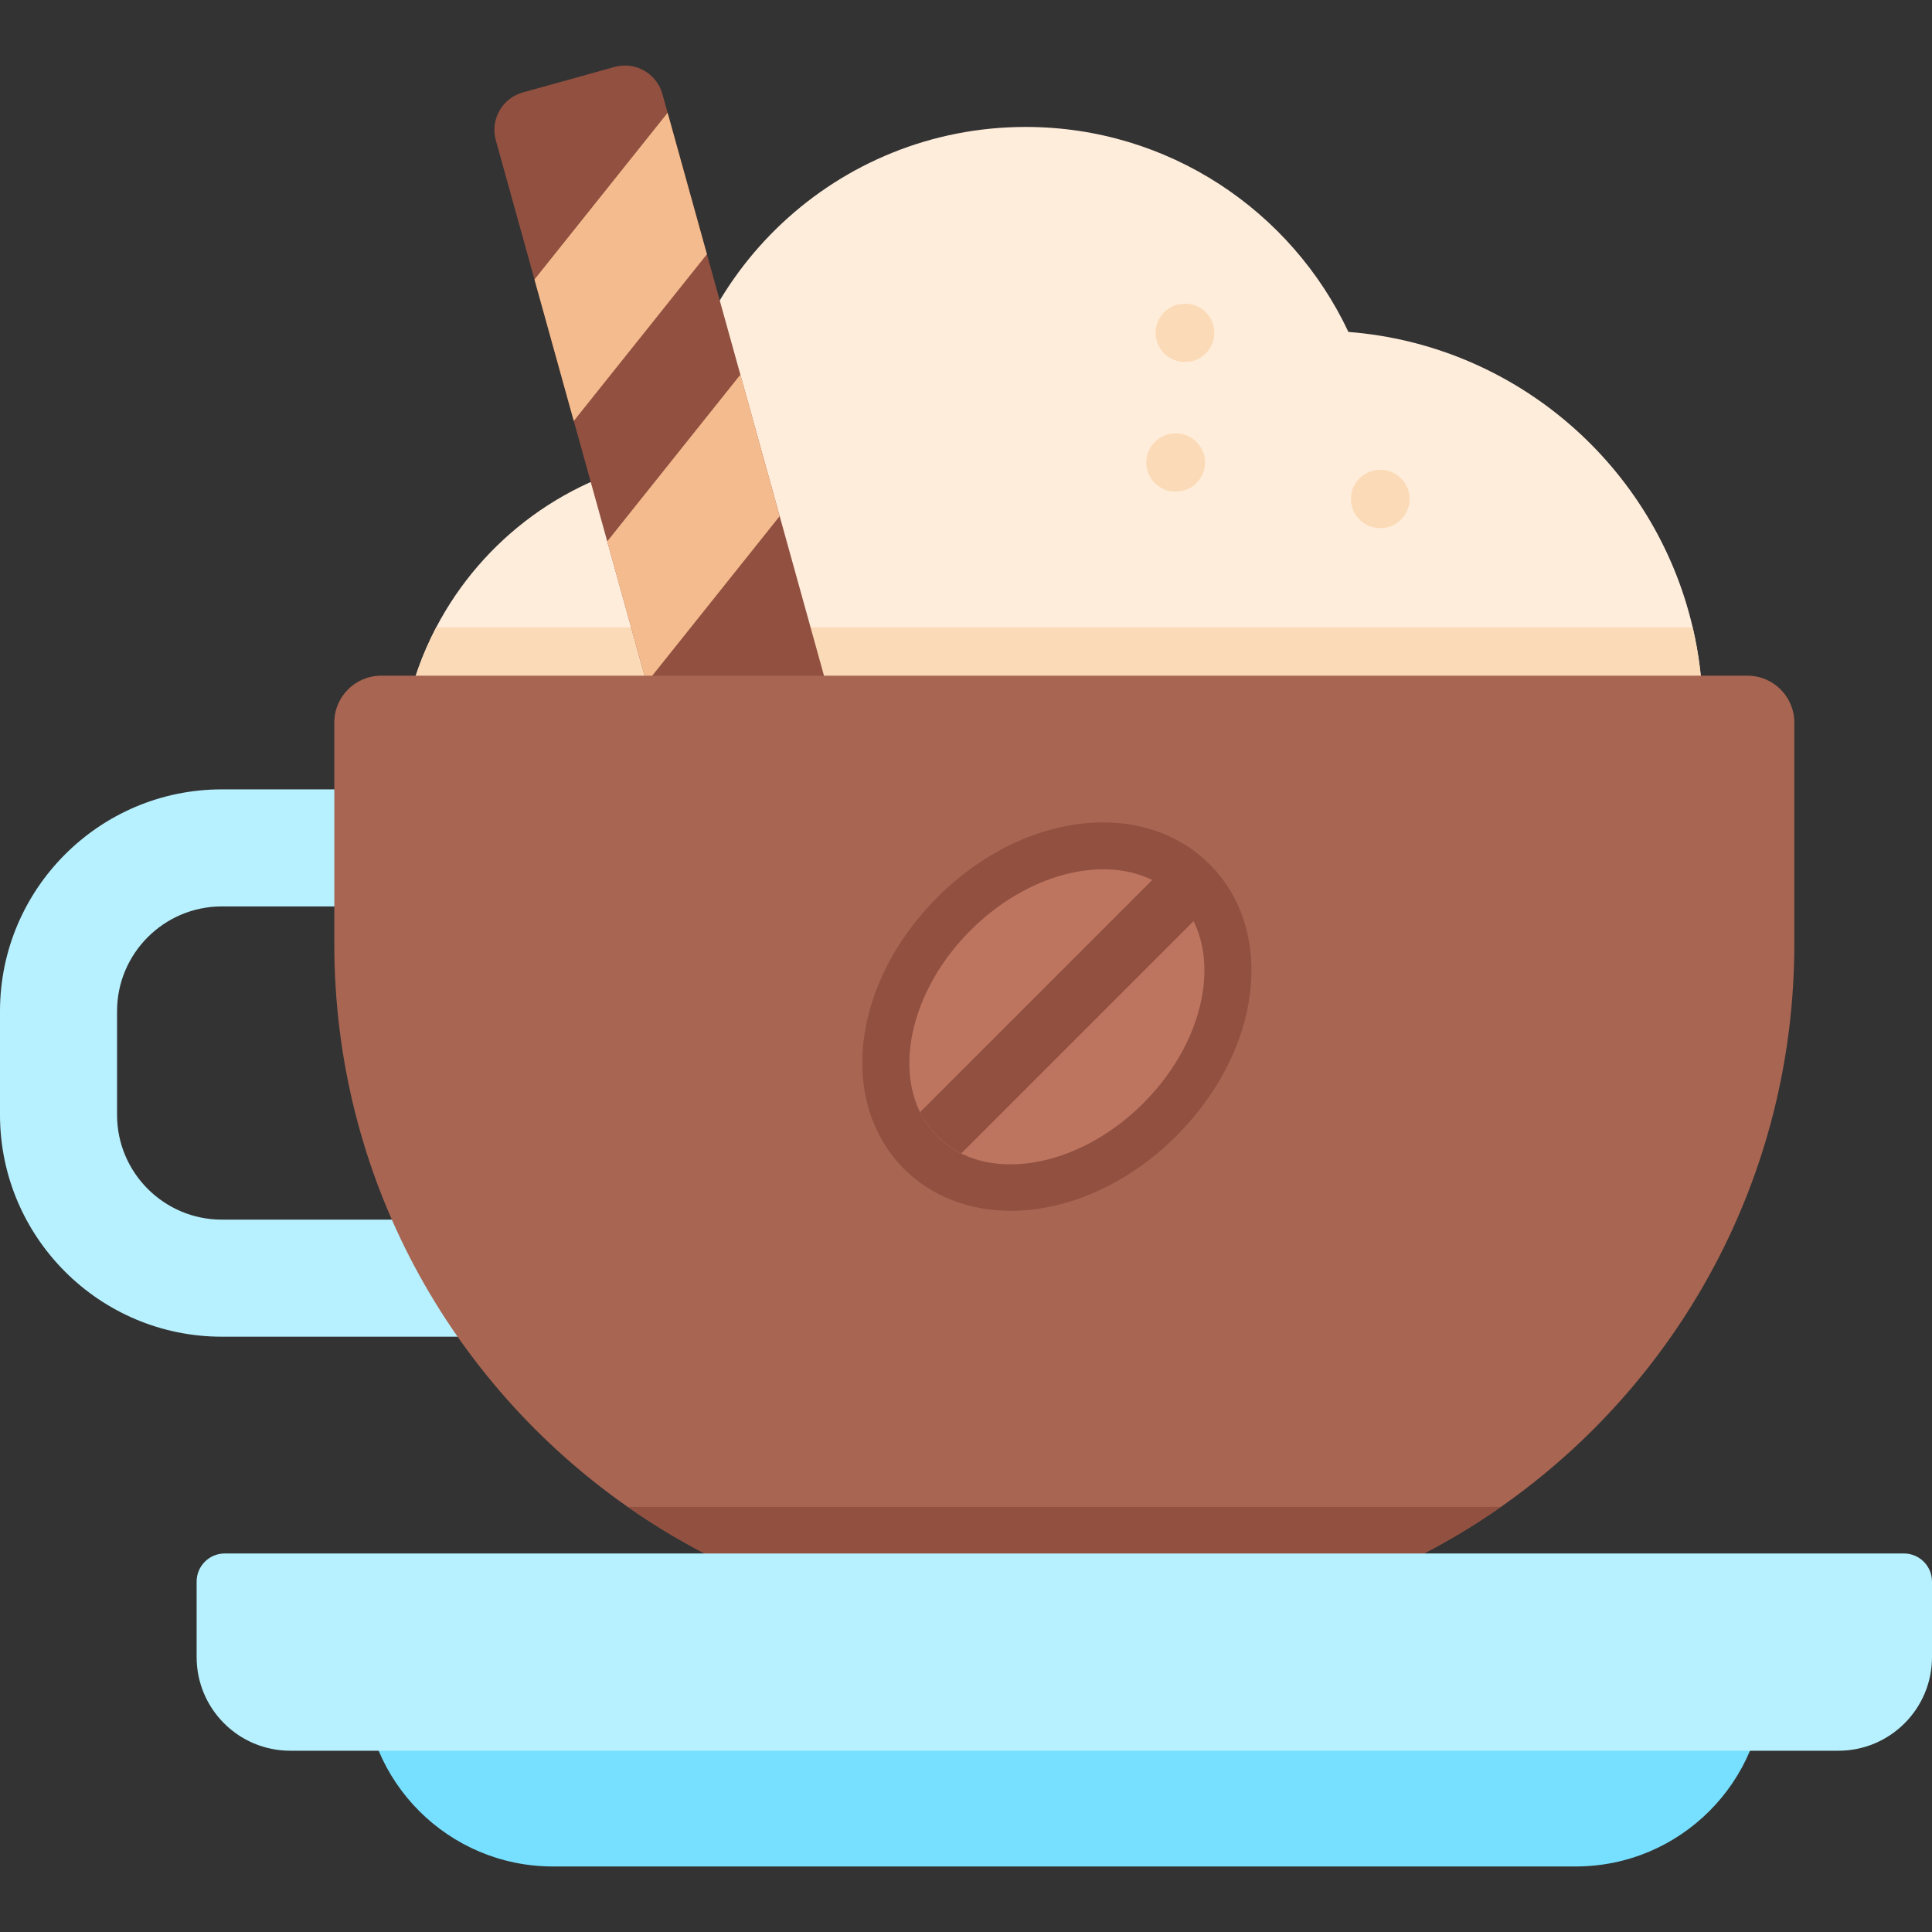 <?xml version="1.0" encoding="iso-8859-1"?>
<!-- Generator: Adobe Illustrator 19.0.0, SVG Export Plug-In . SVG Version: 6.00 Build 0)  -->
<svg xmlns="http://www.w3.org/2000/svg" xmlns:xlink="http://www.w3.org/1999/xlink" version="1.1" id="Layer_1" x="0px" y="0px" viewBox="0 0 512 512" style="enable-background:new 0 0 512 512;" xml:space="preserve" width="512" height="512">
<rect x="0" y="0" width="512" height="512" fill="#333333" stroke="none"/>
<g id="XMLID_554_">
	<g id="XMLID_555_">
		<path id="XMLID_1155_" style="fill:#77DFFF;" d="M417.566,494.635H146.543c-27.676,0-50.112-22.436-50.112-50.112v0h371.247v0    C467.678,472.199,445.242,494.635,417.566,494.635z"/>
		<path id="XMLID_556_" style="fill:#FFEDDC;" d="M451.255,188.92H107.563c1.614-8.027,4.361-15.649,8.049-22.682    c12.249-23.387,34.996-40.404,61.985-44.808c3.431-49.051,44.295-87.788,94.223-87.788c37.817,0,70.429,22.233,85.522,54.321    c44.68,3.485,81.279,35.744,91.23,78.275C450.282,173.528,451.212,181.117,451.255,188.92z"/>
		<path id="XMLID_557_" style="fill:#FBDBB7;" d="M451.255,188.92H107.563c1.614-8.027,4.361-15.649,8.049-22.682h332.96    C450.282,173.528,451.212,181.117,451.255,188.92z"/>
		<g id="XMLID_558_">
			<path id="XMLID_1152_" style="fill:#915040;" d="M219.627,183.599l-44.148,12.264L131.396,37.176     c-1.523-5.482,1.687-11.16,7.168-12.683l24.296-6.749c5.482-1.523,11.16,1.687,12.683,7.168L219.627,183.599z"/>
			<polygon id="XMLID_1151_" style="fill:#F4BC8E;" points="187.34,67.378 152.058,111.556 141.643,74.065 176.925,29.886    "/>
			<polygon id="XMLID_1150_" style="fill:#F4BC8E;" points="206.621,136.783 171.339,180.962 160.924,143.47 196.206,99.292    "/>
		</g>
		<path id="XMLID_1148_" style="fill:#B7F1FF;" d="M58.783,209.192h31.576v31.019H58.783c-15.309,0-27.764,12.455-27.764,27.765    v27.477c0,15.309,12.455,27.765,27.764,27.765h76.061v31.019H58.783C26.37,354.236,0,327.865,0,295.452l0-27.477    C0,235.562,26.37,209.192,58.783,209.192z"/>
		<path id="XMLID_559_" style="fill:#A86552;" d="M475.511,191.47v58.751c0,61.708-30.741,116.246-77.737,149.108    c-29.494,20.635-65.396,32.739-104.11,32.739h-23.22c-38.714,0-74.616-12.105-104.11-32.739    c-46.997-32.863-77.737-87.401-77.737-149.108V191.47c0-6.851,5.563-12.403,12.414-12.403h362.088    C469.958,179.066,475.511,184.619,475.511,191.47z"/>
		<path id="XMLID_560_" style="fill:#915040;" d="M397.774,399.329c-29.494,20.635-65.396,32.739-104.11,32.739h-23.22    c-38.714,0-74.616-12.105-104.11-32.739H397.774z"/>
		<path id="XMLID_1145_" style="fill:#B7F1FF;" d="M76.924,463.962h410.261c13.705,0,24.815-11.11,24.815-24.815v-20.015    c0-4.111-3.333-7.444-7.444-7.444H59.554c-4.111,0-7.444,3.333-7.444,7.444v20.015C52.109,452.852,63.219,463.962,76.924,463.962z    "/>
		<g id="XMLID_561_">
			<path id="XMLID_562_" style="fill:#FBDBB7;" d="M365.848,139.956h-0.111c-4.267,0-7.726-3.459-7.726-7.726     c0-4.268,3.459-7.726,7.726-7.726h0.111c4.267,0,7.726,3.459,7.726,7.726C373.574,136.497,370.115,139.956,365.848,139.956z"/>
		</g>
		<g id="XMLID_563_">
			<path id="XMLID_564_" style="fill:#FBDBB7;" d="M314.084,95.931h-0.111c-4.267,0-7.726-3.459-7.726-7.726     c0-4.268,3.459-7.726,7.726-7.726h0.111c4.267,0,7.726,3.459,7.726,7.726C321.81,92.472,318.351,95.931,314.084,95.931z"/>
		</g>
		<g id="XMLID_565_">
			<path id="XMLID_566_" style="fill:#FBDBB7;" d="M311.618,130.292c-0.024,0-0.048,0-0.072,0l-0.111-0.001     c-4.267-0.039-7.694-3.529-7.655-7.797c0.039-4.266,3.566-7.713,7.796-7.656l0.111,0.001c4.267,0.039,7.694,3.529,7.655,7.797     C319.304,126.878,315.853,130.292,311.618,130.292z"/>
		</g>
	</g>
	<g id="XMLID_567_">
		<path id="XMLID_568_" style="fill:#915040;" d="M267.785,320.877c-11.026,0-21.017-3.918-28.133-11.034    c-17.745-17.745-13.886-49.405,8.785-72.077c12.596-12.596,28.613-19.819,43.944-19.819c11.026,0,21.017,3.919,28.133,11.034    c17.745,17.745,13.886,49.405-8.785,72.077C299.133,313.653,283.116,320.877,267.785,320.877z"/>
		
			<ellipse id="XMLID_1136_" transform="matrix(-0.707 -0.707 0.707 -0.707 287.63 657.963)" style="fill:#BE7560;" cx="280.083" cy="269.412" rx="32.392" ry="44.816"/>
		<g id="XMLID_569_">
			<path id="XMLID_570_" style="fill:#915040;" d="M316.327,244.091l-61.564,61.564c-2.338-1.154-4.481-2.668-6.367-4.553     c-1.885-1.885-3.4-4.028-4.553-6.377l61.553-61.553c2.349,1.154,4.492,2.668,6.377,4.553     C313.659,239.61,315.174,241.753,316.327,244.091z"/>
		</g>
	</g>
</g>















</svg>
